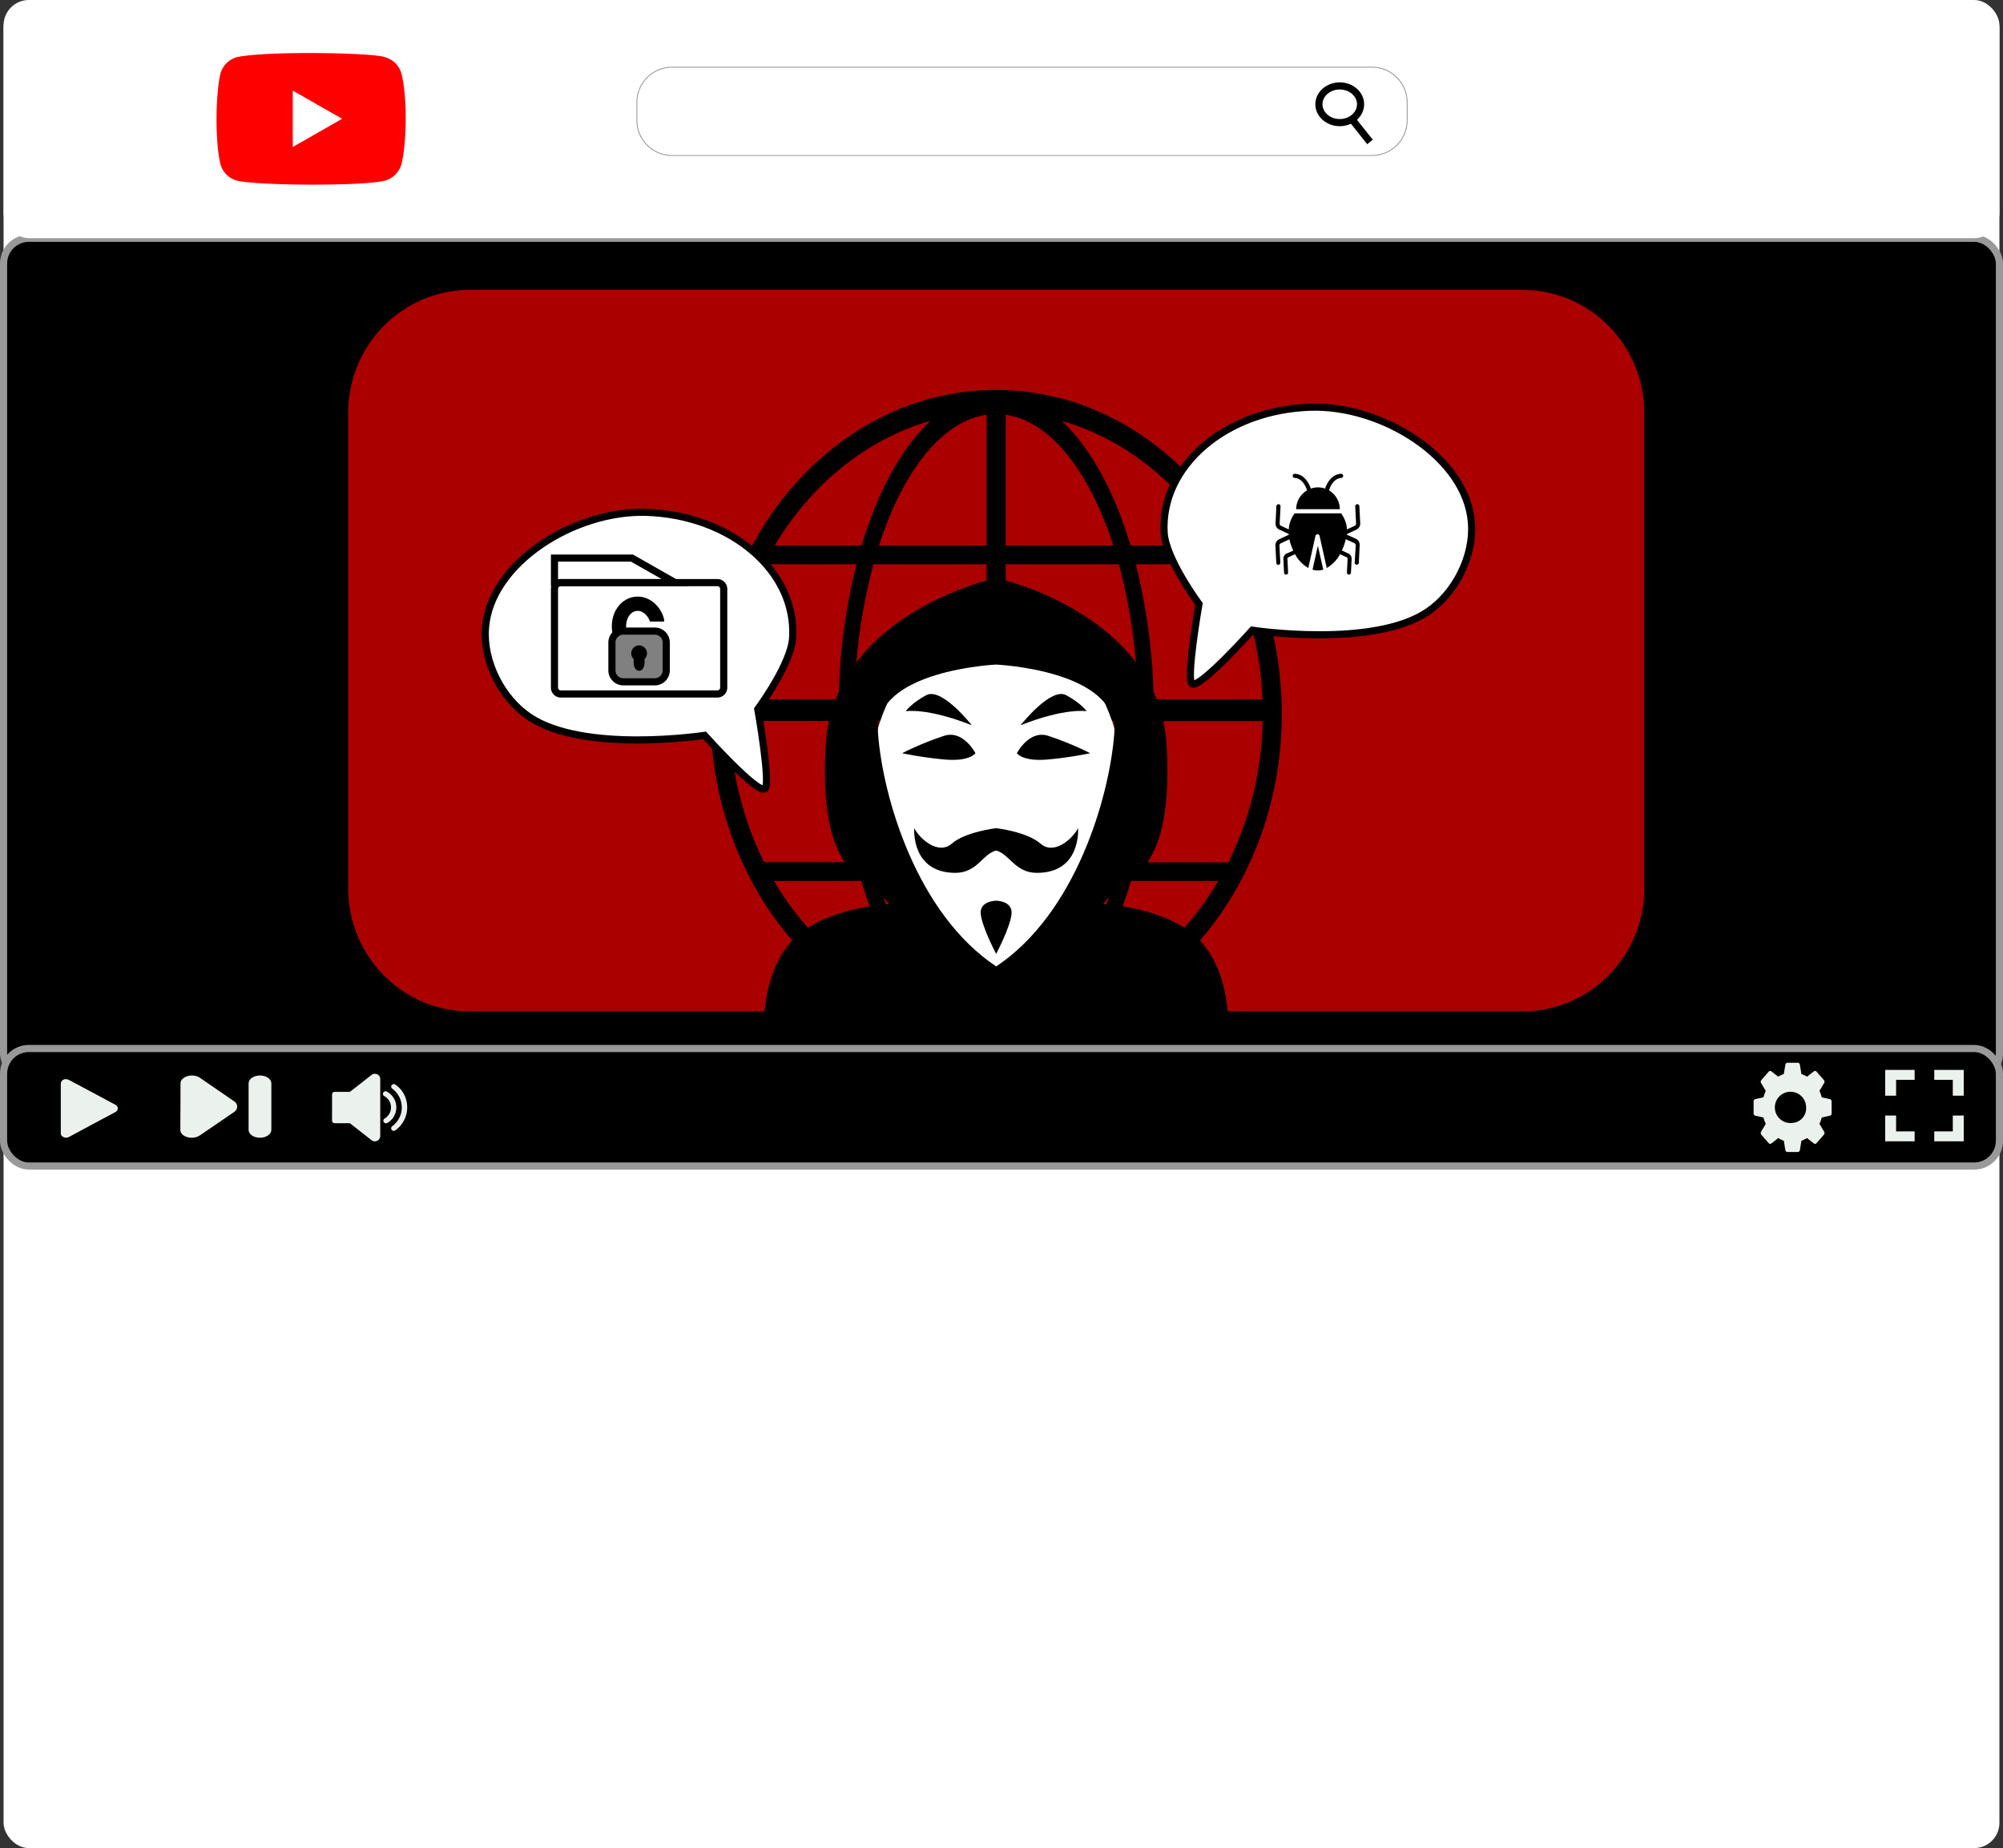 <svg xmlns="http://www.w3.org/2000/svg" viewBox="0 0 561 517.72"><rect x="0" y="0" width="561" height="517.72" fill="#333333" stroke="none"/><g id="Layer_2" data-name="Layer 2"><g id="Layer_13" data-name="Layer 13"><rect x="1" width="559" height="517.72" rx="7.09" fill="#fff"/><rect x="1" y="66.75" width="559" height="235.37" rx="7.09" stroke="#999" stroke-miterlimit="10" stroke-width="2"/><rect x="1" y="0.77" width="559" height="65.95" rx="7.09" fill="#fff"/><path d="M112.44,20.61A6.6,6.6,0,0,0,107.76,16C104.7,14.78,75,14.2,66.41,16a6.6,6.6,0,0,0-4.68,4.66c-1.39,6-1.49,19.11,0,25.29a6.6,6.6,0,0,0,4.68,4.66c6.07,1.39,34.92,1.59,41.36,0a6.6,6.6,0,0,0,4.68-4.66C114,39.36,114.06,27.1,112.44,20.61Z" fill="red"/><path d="M95.83,33.28,82,25.38v15.8Z" fill="#fff"/><path d="M188.2,18.82h196a9.88,9.88,0,0,1,9.88,9.88v5a9.87,9.87,0,0,1-9.87,9.87h-196a9.88,9.88,0,0,1-9.88-9.88v-5a9.88,9.88,0,0,1,9.88-9.87Z" fill="#fff"/><path d="M384.2,18.94A9.76,9.76,0,0,1,394,28.69v5a9.76,9.76,0,0,1-9.75,9.75h-196a9.76,9.76,0,0,1-9.75-9.75v-5a9.76,9.76,0,0,1,9.75-9.75h196m0-.25h-196a10,10,0,0,0-10,10v5a10,10,0,0,0,10,10h196a10,10,0,0,0,10-10v-5a10,10,0,0,0-10-10Z" fill="#999"/><path d="M375.24,34.35c-3.22,0-5.84-2.31-5.84-5.14s2.62-5.14,5.84-5.14,5.83,2.3,5.83,5.14S378.45,34.35,375.24,34.35Z" fill="#fff"/><path d="M375.24,25.07c2.66,0,4.83,1.86,4.83,4.14s-2.17,4.14-4.83,4.14-4.84-1.86-4.84-4.14,2.17-4.14,4.84-4.14m0-2c-3.78,0-6.84,2.75-6.84,6.14s3.06,6.14,6.84,6.14,6.83-2.75,6.83-6.14-3.06-6.14-6.83-6.14Z"/><line x1="378.24" y1="32.89" x2="383.71" y2="39.77" fill="none" stroke="#000" stroke-miterlimit="10" stroke-width="2"/><rect x="1" y="293.72" width="559" height="32.93" rx="7.09" stroke="#999" stroke-miterlimit="10" stroke-width="2"/><path d="M32.33,311.52,25.82,315l-6.55,3.53a1.69,1.69,0,0,1-2-.37,1,1,0,0,1-.24-.65h0v-14a1.34,1.34,0,0,1,1.45-1.19,1.67,1.67,0,0,1,.86.23L25.82,306l6.51,3.5a1.08,1.08,0,0,1,.45,1.64A1.41,1.41,0,0,1,32.33,311.52Z" fill="#ebf2ed" fill-rule="evenodd"/><path d="M76,303.47c0-1.2-1.43-2.18-3.19-2.18s-3.18,1-3.18,2.18v13.07c0,1.21,1.42,2.18,3.18,2.18s3.19-1,3.19-2.18Z" fill="#ebf2ed"/><path d="M50.51,316.54c0,1.21,1.43,2.18,3.19,2.18a4,4,0,0,0,2.25-.64h0l9.56-6.53a1.93,1.93,0,0,0,.93-1.54,1.9,1.9,0,0,0-.93-1.54h0L56,301.93h0a4.06,4.06,0,0,0-2.25-.64c-1.76,0-3.19,1-3.19,2.18Z" fill="#ebf2ed"/><path d="M106.5,302.27v16a1.51,1.51,0,0,1-1.5,1.46,1.53,1.53,0,0,1-.94-.32L98,314.65H93.75a.74.74,0,0,1-.75-.73V306.6a.74.74,0,0,1,.75-.73H98l6.07-4.75h0a1.53,1.53,0,0,1,2.11.23A1.46,1.46,0,0,1,106.5,302.27Zm4.2,1.55a.77.77,0,0,0-1,.14.73.73,0,0,0,.15,1,6.52,6.52,0,0,1,0,10.54.73.73,0,0,0-.15,1,.76.76,0,0,0,.6.29.74.74,0,0,0,.45-.15,7.93,7.93,0,0,0,1.65-11.27A8.39,8.39,0,0,0,110.7,303.82Zm.3,6.44a5,5,0,0,0-2.52-4.39.77.77,0,0,0-1.06.09.73.73,0,0,0,.31,1.15,3.61,3.61,0,0,1,1.25,5,3.77,3.77,0,0,1-1.25,1.23.72.72,0,0,0-.25,1,.77.77,0,0,0,1,.24A5,5,0,0,0,111,310.26Z" fill="#ebf2ed"/><polygon points="531.06 302.5 536.25 302.5 536.25 299.72 528 299.72 528 306.94 531.06 306.94 531.06 302.5" fill="#ebf2ed"/><polygon points="536.25 316.94 531.06 316.94 531.06 312.5 528 312.5 528 319.72 536.25 319.72 536.25 316.94" fill="#ebf2ed"/><polygon points="546.94 316.94 541.75 316.94 541.75 319.72 550 319.72 550 312.5 546.94 312.5 546.94 316.94" fill="#ebf2ed"/><polygon points="541.75 302.5 546.94 302.5 546.94 306.94 550 306.94 550 299.72 541.75 299.72 541.75 302.5" fill="#ebf2ed"/><path d="M512.52,307.9l-2.28-.5a10.06,10.06,0,0,0-.65-1.79l1.31-2.2a.74.74,0,0,0-.07-.85l-2.06-2.36a.53.53,0,0,0-.74-.08l-1.92,1.5a7.48,7.48,0,0,0-1.57-.74l-.43-2.61a.62.62,0,0,0-.58-.55h-2.91a.63.63,0,0,0-.58.55l-.43,2.61a7.18,7.18,0,0,0-1.56.74l-1.93-1.5a.53.53,0,0,0-.74.08l-2.06,2.36a.74.74,0,0,0-.07.85l1.31,2.2a10.06,10.06,0,0,0-.65,1.79l-2.28.5a.64.64,0,0,0-.48.65v3.34a.66.66,0,0,0,.48.66l2.28.5a10,10,0,0,0,.65,1.78l-1.31,2.2a.74.74,0,0,0,.07.85l2.06,2.36a.53.53,0,0,0,.74.08l1.93-1.5a7.18,7.18,0,0,0,1.56.74l.43,2.62a.63.63,0,0,0,.58.54h2.91a.62.62,0,0,0,.58-.54l.43-2.62a7.48,7.48,0,0,0,1.57-.74l1.92,1.5a.53.53,0,0,0,.74-.08l2.06-2.36a.74.74,0,0,0,.07-.85l-1.31-2.2a10,10,0,0,0,.65-1.78l2.28-.5a.66.66,0,0,0,.48-.66v-3.34A.64.64,0,0,0,512.52,307.9Zm-10.44,6.66a4.38,4.38,0,1,1,3.78-4.34A4.09,4.09,0,0,1,502.08,314.56Z" fill="#ebf2ed"/></g><g id="Layer_4" data-name="Layer 4"><g id="Layer_9" data-name="Layer 9"><path d="M131.52,76.72h295c21.27,0,38.52,17.47,38.52,39v133.1c0,21.55-17.25,39-38.52,39h-295c-21.27,0-38.52-17.47-38.52-39V115.75C93,94.19,110.25,76.72,131.52,76.72Z" fill="#a00" stroke="#000" stroke-miterlimit="10" stroke-width="9"/><path d="M279,109.24c-44.11,0-80,40.71-80,90.74s35.9,90.74,80,90.74S359,250,359,200,323.13,109.24,279,109.24Zm-2.67,86.67h-37a159.09,159.09,0,0,1,5.3-37.85h31.68Zm0,6.05v39.57h-32A161.45,161.45,0,0,1,239.32,202Zm5.34,0h37a162.42,162.42,0,0,1-5.05,39.57h-32Zm0-6.05V158.06h31.72a159.59,159.59,0,0,1,5.29,37.85Zm0-43.1V116.2c12.52,1.76,23.46,15.87,30.14,36.61Zm-5.34,0H246.2C252.88,132,263.81,118,276.33,116.2Zm-36.44,5.25a168.29,168.29,0,0,0-5,37.85H204.41a92.53,92.53,0,0,1,9.72-37.85Zm-5,43.9a169.1,169.1,0,0,0,4.94,39.57H214a92.94,92.94,0,0,1-9.6-39.57Zm41.45,44.84v37.63c-12.73-1.8-23.79-16.32-30.45-37.63Zm5.34,0h30.46c-6.64,21.32-17.73,35.87-30.46,37.63Zm36.52-5.25A169.1,169.1,0,0,0,323.13,202h30.52a93,93,0,0,1-9.6,39.57Zm4.91-45.62a167.88,167.88,0,0,0-5-37.86h25.74a92.45,92.45,0,0,1,9.75,37.86ZM341,152.82H316.66c-4.56-15.19-11.27-27.4-19.24-34.9,18,5.18,33.46,17.84,43.58,34.89ZM260.57,117.9c-8,7.5-14.69,19.71-19.24,34.91H217C227.12,135.77,242.58,123.1,260.57,117.9ZM216.8,246.8h24.45c4.57,15.4,11.34,27.75,19.42,35.28C242.47,276.86,226.9,264,216.8,246.8Zm80.54,35.28c8.07-7.55,14.85-19.91,19.42-35.28h24.45C331.08,264,315.53,276.86,297.34,282.08Z"/><ellipse cx="279" cy="223.49" rx="35.96" ry="49.88" fill="#fff"/><path d="M335.7,263.08c-8.92-9-26.75-9.82-26.75-9.82,5.73-7.9,19.73-6.22,17.84-43.89S279,161.91,279,161.91s-45.85,9.79-47.78,47.46,12.1,36,17.84,43.89c0,0-17.84.84-26.76,9.82S214,287.43,214,287.43H344S344.62,272.08,335.7,263.08ZM279,270.72c-22.29-14.84-31.75-47.45-33.08-65.23S279,186.17,279,186.17s34.46,1.54,33.09,19.32S301.3,255.9,279,270.74Z"/><path d="M301.94,232c-1.44,2.89-6.69,7.69-10.52,4.33S279,232,279,232s-8.6,1-12.42,4.33-9.08-1.44-10.52-4.33c0,0-1,12.46,11.47,12.52,6.2,0,7.65-5.29,11.47-6.26,3.81,1,5.26,6.28,11.46,6.26C302.94,244.48,301.94,232,301.94,232Z"/><path d="M279,252.32s-4.78,0-4.3,3.84,4.3,11.06,4.3,11.06,3.83-7.22,4.3-11.06S279,252.32,279,252.32Z"/><path d="M273.2,211s-3.34-6.47-8.6-4.92A86.36,86.36,0,0,0,252.66,211a105.34,105.34,0,0,0,12,1.77C271.67,213.37,273.2,211,273.2,211Z"/><path d="M284.81,211s3.34-6.47,8.6-4.92A86.36,86.36,0,0,1,305.35,211a106,106,0,0,1-12,1.77C286.33,213.37,284.81,211,284.81,211Z"/><path d="M272.18,203.17s-8.44-10.78-12.77-8.42-5.73,4.49-5.73,4.49S259.59,198.18,272.18,203.17Z"/><path d="M285.85,203.17s8.44-10.78,12.77-8.42,5.72,4.49,5.72,4.49S298.42,198.18,285.85,203.17Z"/><path d="M326.05,149.18c.43,7.42,9.76,20,9.76,20s-3.72,21.41-1.92,22.41c2.27,1.26,16.87-15.05,16.87-15.05s33.73,5.16,49.07-5.14c7.84-5.29,13-15.61,12.29-24.93-1.31-18.23-24.91-33-45-32.4C343.35,114.78,325,130.52,326.05,149.18Z" fill="#fff" stroke="#000" stroke-miterlimit="10" stroke-width="2"/><path d="M222,178.66c-.43,7.42-9.76,20-9.76,20S216,220,214.2,221c-2.26,1.26-16.86-15-16.86-15s-33.73,5.15-49.07-5.15c-7.84-5.27-13-15.61-12.3-24.92,1.32-18.23,24.92-33,45-32.41C204.74,144.27,223.13,160,222,178.66Z" fill="#fff" stroke="#000" stroke-miterlimit="10" stroke-width="2"/><path d="M357.22,152.85l.24,4.8a.58.58,0,0,0,.58.59h0a.59.59,0,0,0,.55-.59l-.24-4.8a.66.66,0,0,1,.39-.65l2.39-1.12a14.32,14.32,0,0,0,1.09,3.17l-1.86.81a1.61,1.61,0,0,0-.91,1.53l.19,3.82a.58.58,0,0,0,.58.56h0a.57.57,0,0,0,.55-.61h0l-.19-3.83a.43.43,0,0,1,.24-.4l1.88-.88a10,10,0,0,0,3.73,3.87l2-9a.58.58,0,0,1,.58-.46.59.59,0,0,1,.58.46l2,9a10,10,0,0,0,3.73-3.87l1.88.87a.46.46,0,0,1,.24.41l-.19,3.82a.58.58,0,0,0,.55.62h0a.59.59,0,0,0,.58-.56l.19-3.82a1.6,1.6,0,0,0-.91-1.53l-1.83-.85a14.32,14.32,0,0,0,1.09-3.17l2.4,1.12a.7.7,0,0,1,.39.65l-.29,4.8a.58.58,0,0,0,.58.59h0a.58.58,0,0,0,.58-.59l.23-4.8A1.86,1.86,0,0,0,379.9,151l-2.67-1.21v-.17l2.68-1.26a1.86,1.86,0,0,0,1.06-1.76l-.24-4.8a.6.6,0,0,0-.61-.56.59.59,0,0,0-.55.62l.24,4.8a.68.68,0,0,1-.39.65l-2.16,1a8.25,8.25,0,0,0-1.65-4.5h-13a8.17,8.17,0,0,0-1.65,4.5l-2.17-1a.68.68,0,0,1-.38-.65l.24-4.8a.58.58,0,1,0-1.16-.06l-.24,4.8a1.83,1.83,0,0,0,1.06,1.76l2.67,1.26v.17l-2.69,1.26A1.86,1.86,0,0,0,357.22,152.85Z"/><path d="M375.69,133.89a.59.59,0,0,0,0-1.17c-2.84.07-4.12,2.86-4.56,4.16a5.93,5.93,0,0,0-2-.35,6.12,6.12,0,0,0-2,.34c-.45-1.31-1.74-4.08-4.56-4.15h0a.59.59,0,0,0,0,1.17c2.17.06,3.19,2.47,3.52,3.47a6.19,6.19,0,0,0-3.06,5.29h12.23a6.2,6.2,0,0,0-3-5.26C372.5,136.39,373.51,134,375.69,133.89Z"/><path d="M369.11,152.89l-1.49,6.67a4.71,4.71,0,0,0,3,0Z"/><path d="M157.07,163.21h43.85a1.78,1.78,0,0,1,1.78,1.8v27.6a1.79,1.79,0,0,1-1.78,1.8H157.07a1.79,1.79,0,0,1-1.77-1.8V165A1.78,1.78,0,0,1,157.07,163.21Z" fill="#fff" stroke="#000" stroke-miterlimit="10" stroke-width="2"/><path d="M189.09,163.22H155.3v-6.88H177Z" fill="none" stroke="#000" stroke-miterlimit="10" stroke-width="2"/><path d="M174.57,176.8h8.85A3.19,3.19,0,0,1,186.6,180v7.78a3.2,3.2,0,0,1-3.18,3.22h-8.85a3.2,3.2,0,0,1-3.18-3.22V180A3.19,3.19,0,0,1,174.57,176.8Z" fill="gray" stroke="#000" stroke-miterlimit="10" stroke-width="2"/><ellipse cx="179" cy="183.02" rx="1.21" ry="1.23" stroke="#000" stroke-miterlimit="10" stroke-width="2"/><ellipse cx="179" cy="185.41" rx="0.55" ry="1.5" stroke="#000" stroke-miterlimit="10" stroke-width="2"/><path d="M173.53,177.23c-.87-4.46,1.66-8.11,5.08-8.11s5.43,3.68,5.43,5" fill="none" stroke="#000" stroke-miterlimit="10" stroke-width="4"/></g></g></g></svg>